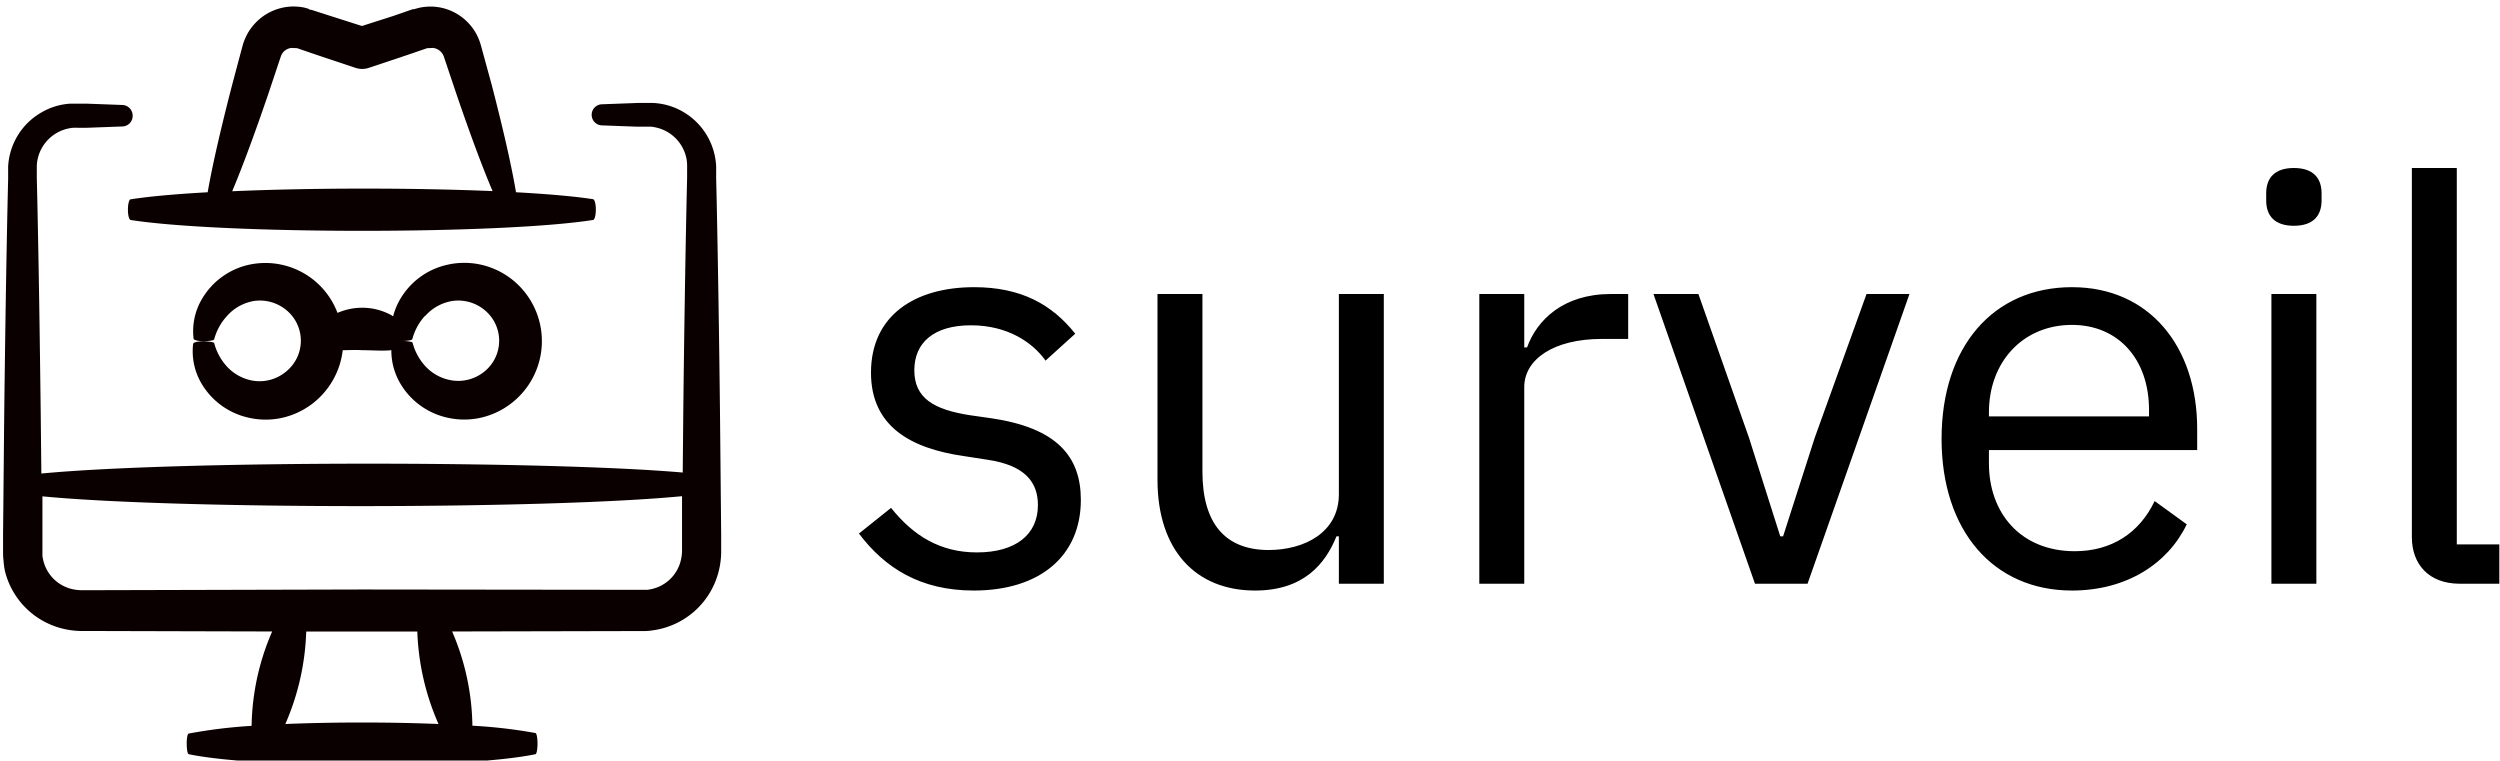<svg data-v-423bf9ae="" xmlns="http://www.w3.org/2000/svg" viewBox="0 0 355 108" class="iconLeft"><!----><!----><!----><g data-v-423bf9ae="" id="586a45a2-94e6-4243-b020-34bc76c4ef39" fill="#000000" transform="matrix(5.698,0,0,5.698,119.122,1.121)"><path d="M3.36 14.52C5.01 14.52 6.03 13.66 6.03 12.26C6.03 11.17 5.42 10.47 3.82 10.23L3.26 10.15C2.37 10.01 1.88 9.73 1.88 9.03C1.88 8.34 2.37 7.91 3.29 7.91C4.21 7.91 4.83 8.34 5.15 8.79L5.89 8.12C5.31 7.39 4.54 6.96 3.37 6.96C1.90 6.96 0.80 7.66 0.80 9.09C0.80 10.43 1.79 10.98 3.12 11.17L3.70 11.26C4.65 11.40 4.96 11.83 4.96 12.39C4.96 13.13 4.40 13.57 3.44 13.57C2.53 13.57 1.86 13.16 1.30 12.46L0.50 13.10C1.15 13.96 2.03 14.52 3.36 14.52ZM12.46 14.35L13.58 14.35L13.58 7.13L12.46 7.13L12.46 12.12C12.46 13.08 11.59 13.51 10.71 13.51C9.63 13.51 9.06 12.85 9.06 11.56L9.06 7.13L7.94 7.13L7.94 11.76C7.94 13.51 8.89 14.52 10.37 14.52C11.58 14.52 12.12 13.86 12.40 13.17L12.46 13.17ZM17.08 14.35L17.08 9.45C17.08 8.76 17.81 8.25 19.01 8.25L19.67 8.25L19.67 7.13L19.24 7.13C18.06 7.13 17.40 7.77 17.15 8.46L17.08 8.46L17.08 7.13L15.96 7.13L15.96 14.35ZM24.14 14.35L26.68 7.13L25.61 7.13L24.32 10.71L23.53 13.17L23.46 13.17L22.68 10.71L21.42 7.13L20.30 7.13L22.83 14.35ZM30.73 14.52C32.09 14.52 33.12 13.85 33.59 12.87L32.79 12.29C32.41 13.09 31.71 13.54 30.80 13.54C29.46 13.54 28.66 12.60 28.66 11.35L28.66 11.02L33.85 11.02L33.85 10.49C33.85 8.44 32.66 6.96 30.73 6.96C28.77 6.96 27.48 8.44 27.48 10.74C27.48 13.03 28.77 14.52 30.73 14.52ZM30.73 7.90C31.88 7.90 32.65 8.75 32.65 10.02L32.65 10.18L28.66 10.18L28.66 10.08C28.66 8.82 29.51 7.90 30.73 7.90ZM36.26 5.43C36.74 5.43 36.95 5.18 36.95 4.80L36.95 4.62C36.95 4.24 36.74 3.99 36.26 3.99C35.78 3.99 35.57 4.24 35.57 4.62L35.57 4.80C35.57 5.18 35.78 5.43 36.26 5.43ZM35.70 14.35L36.82 14.35L36.82 7.13L35.70 7.13ZM41.38 14.35L41.38 13.37L40.32 13.37L40.32 3.99L39.20 3.99L39.20 13.19C39.20 13.86 39.62 14.35 40.39 14.35Z"></path></g><!----><g data-v-423bf9ae="" id="7526c8a6-81c8-4eab-936e-04ca50bfcb78" transform="matrix(1.094,0,0,1.094,-3.307,0.071)" stroke="none" fill="#0B0000"><path d="M18.87 13.56l-4.57-.17h-1.92a5.54 5.54 0 0 0-.77.05 8.37 8.37 0 0 0-3.05 1 8.59 8.59 0 0 0-4.19 5.31 8.29 8.29 0 0 0-.29 1.82v1.54l-.07 3c-.18 8.26-.32 17.61-.44 27.68l-.15 15.6v2c0 .33 0 .87.06 1.29A10.59 10.59 0 0 0 3.65 74 10.21 10.21 0 0 0 11 81.49a10.68 10.68 0 0 0 2.72.35h2.09l22.54.06a31.87 31.87 0 0 0-2.67 12.25 65.53 65.53 0 0 0-8.16 1c-.16 0-.28.68-.26 1.44s.12 1.21.26 1.24c9 1.87 36 1.88 45 0 .16 0 .28-.7.27-1.47s-.13-1.25-.27-1.28a66.07 66.07 0 0 0-8.18-.95 31.9 31.9 0 0 0-2.63-12.23l22.48-.05h2.09c.35 0 .9 0 1.34-.08A10.24 10.24 0 0 0 96.33 74a10.61 10.61 0 0 0 .3-2.64v-2l-.15-15.6c-.11-10.07-.26-19.42-.43-27.68l-.07-3v-1.53a8.52 8.52 0 0 0-.28-1.83 8.62 8.62 0 0 0-4.17-5.36 8.41 8.41 0 0 0-3.06-1 5.21 5.21 0 0 0-.78-.06h-1.93l-4.57.17a1.37 1.37 0 1 0 0 2.74l4.57.17h1.76a2.64 2.64 0 0 1 .48.07 5.16 5.16 0 0 1 4.11 4 4.86 4.86 0 0 1 .1 1.06v1.44l-.07 3c-.17 8.26-.32 17.61-.43 27.68l-.07 7.64C73.9 59.72 26 59.71 8.39 61.4l-.08-7.65c-.12-10.07-.26-19.42-.44-27.68l-.07-3v-1.43a4.69 4.69 0 0 1 .11-1.06 5.18 5.18 0 0 1 4.16-4 2.91 2.91 0 0 1 .48-.06 5.16 5.16 0 0 1 .55 0h1.22l4.57-.17a1.37 1.37 0 0 0 1.35-1.44 1.38 1.38 0 0 0-1.37-1.35zm41.07 80.35c-6.3-.26-13.57-.26-19.88 0a32.42 32.42 0 0 0 2.71-12h14.42a32.43 32.43 0 0 0 2.75 12zm31.61-29.57v7.05a5.34 5.34 0 0 1-.18 1.37 5 5 0 0 1-3.66 3.61 4.94 4.94 0 0 1-.67.12h-2.88L50 76.45l-34.18.09H13.7a5.33 5.33 0 0 1-1.39-.16 5 5 0 0 1-3.65-3.63 5.48 5.48 0 0 1-.13-.66v-7.73c17.55 1.7 65.33 1.69 83.02-.02z"></path><path d="M80.36 27.07c0-.7-.17-1.25-.36-1.28-2.46-.38-6-.68-10-.9-.58-3.45-1.7-8.35-3.17-14l-1.25-4.57-.17-.61a7.06 7.06 0 0 0-.34-.92A6.57 6.57 0 0 0 64 3.12 6.83 6.83 0 0 0 60.57 1a6.62 6.62 0 0 0-2.06-.2 7 7 0 0 0-1 .13l-.51.13-.25.07h-.15L54.09 2 50 3.31 45.9 2l-2.46-.79h-.15L43 1.05l-.48-.13a7.06 7.06 0 0 0-1-.13 6.63 6.63 0 0 0-2.1.21A6.83 6.83 0 0 0 36 3.11a6.57 6.57 0 0 0-1.09 1.67 7 7 0 0 0-.35.92l-.17.61-1.22 4.58c-1.47 5.67-2.6 10.58-3.19 14-4.07.23-7.55.53-10 .92-.21 0-.37.68-.35 1.44 0 .68.17 1.21.35 1.24 12 1.87 48 1.88 60 0 .23.01.39-.65.38-1.42zm-47.2-2.31c1.33-3.15 2.93-7.49 4.64-12.49l1.5-4.49.19-.56a1.92 1.92 0 0 1 .1-.22 1.44 1.44 0 0 1 .28-.38 1.61 1.61 0 0 1 .83-.44 1.35 1.35 0 0 1 .46 0 1.77 1.77 0 0 1 .23 0H41.56l.15.05 2.45.84 5 1.67a2.71 2.71 0 0 0 1.74 0l5-1.67 2.45-.84.15-.05H58.67a1.75 1.75 0 0 1 .23 0 1.36 1.36 0 0 1 .47 0 1.62 1.62 0 0 1 .84.44 1.45 1.45 0 0 1 .29.38 2 2 0 0 1 .11.22l.19.56 1.51 4.49c1.71 5 3.31 9.32 4.65 12.47-10.41-.44-23.49-.43-33.8.02zM55 49.74a9.45 9.45 0 0 0 5.77 4.33 9.94 9.94 0 0 0 4.24.17 10.12 10.12 0 0 0 4.16-1.79 10.2 10.2 0 0 0 0-16.48A10.1 10.1 0 0 0 65 34.2a9.94 9.94 0 0 0-4.24.18A9.43 9.43 0 0 0 55 38.71a8.66 8.66 0 0 0-.95 2.29l-.17-.12a7.81 7.81 0 0 0-3.89-1 8 8 0 0 0-3.16.67A10 10 0 0 0 35 34.38a9.43 9.43 0 0 0-5.75 4.34 8.21 8.21 0 0 0-1.1 5.17c0 .2.67.35 1.42.33s1.21-.11 1.25-.23a7.22 7.22 0 0 1 1.63-3A6 6 0 0 1 36 39a5.37 5.37 0 0 1 4.16 1.16 5.14 5.14 0 0 1 0 8A5.36 5.36 0 0 1 36 49.37a5.93 5.93 0 0 1-3.55-1.89 7.17 7.17 0 0 1-1.62-3c0-.13-.71-.24-1.48-.24s-1.24.15-1.26.34a8.24 8.24 0 0 0 1.12 5.19A9.45 9.45 0 0 0 35 54.08a9.94 9.94 0 0 0 4.24.17 10.12 10.12 0 0 0 4.16-1.79 10.23 10.23 0 0 0 4.11-7.07c.82 0 1.67-.06 2.52 0 1.31 0 2.62.12 3.79 0A8.41 8.41 0 0 0 55 49.74zm3.22-8.8A6 6 0 0 1 61.74 39a5.37 5.37 0 0 1 4.16 1.16 5.14 5.14 0 0 1 0 8 5.36 5.36 0 0 1-4.15 1.16 5.93 5.93 0 0 1-3.55-1.89 7.17 7.17 0 0 1-1.62-3c0-.13-.66-.23-1.39-.24h.1c.68 0 1.21-.11 1.25-.23a7.22 7.22 0 0 1 1.63-3.01z"></path></g><!----></svg>